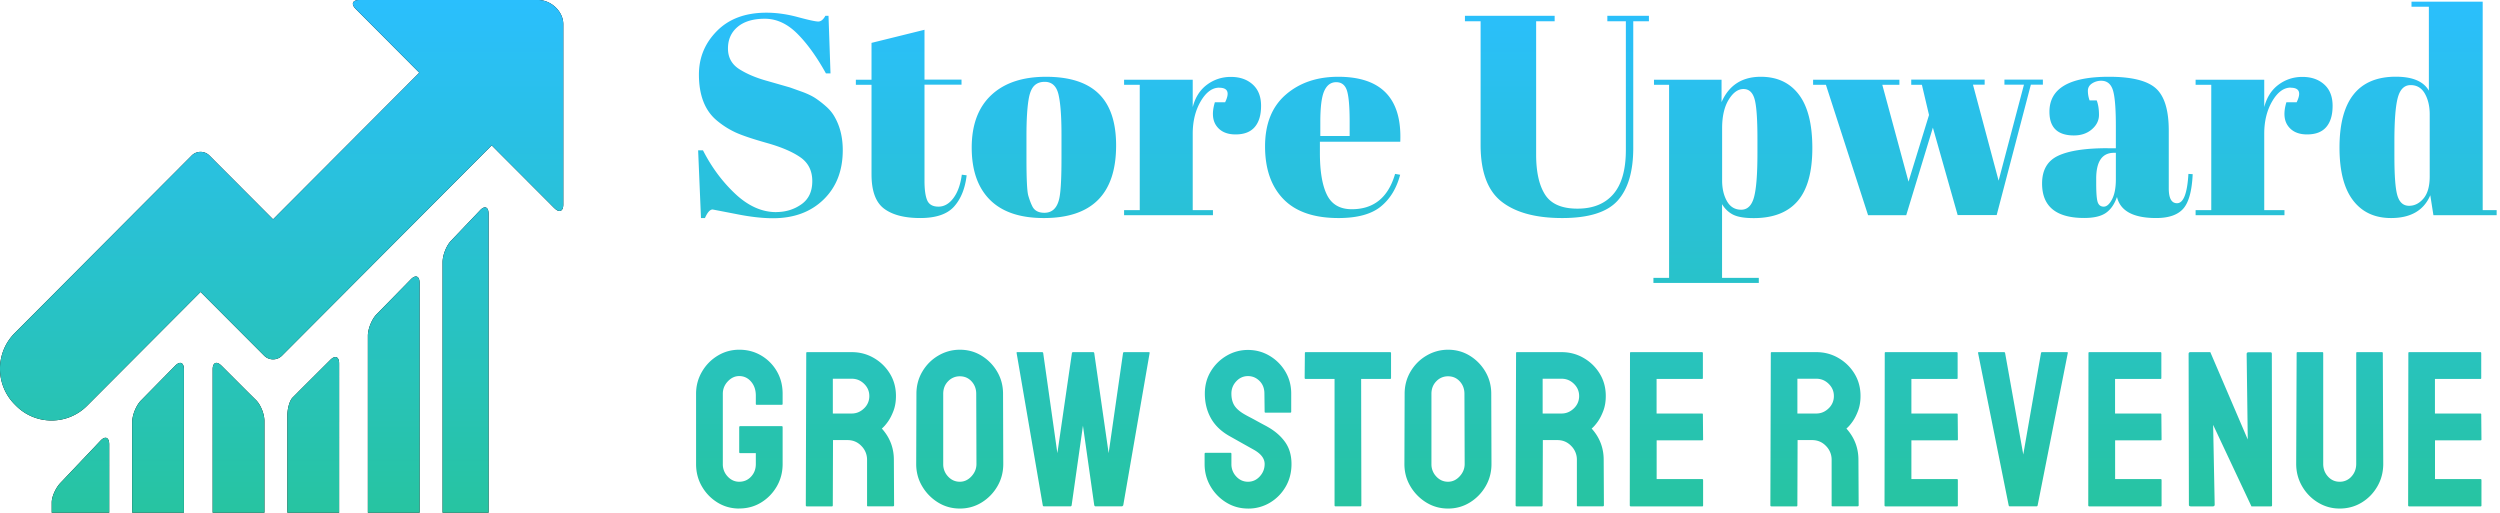 <svg xmlns="http://www.w3.org/2000/svg" xmlns:xlink="http://www.w3.org/1999/xlink" width="395" height="81"><defs><linearGradient id="A" x1="50%" x2="50%" y1="0%" y2="100%"><stop offset="0%" stop-color="#2abffd"/><stop offset="100%" stop-color="#27c4a1"/></linearGradient><path id="B" d="M22.272 63.282l5.405-5.497c.766-.78 1.384-.516 1.384.584V81h-8.173V66.68c0-1.1.62-2.62 1.384-3.4zM59.507 49.65l5.405-5.514c.766-.78 1.384-.52 1.384.583V81h-8.173V53.058c0-1.104.62-2.628 1.384-3.41zm11.747-11.6l4.615-4.842c.732-.77 1.325-.5 1.325.577V81H69.93V41.406c0-1.086.593-2.59 1.325-3.357zM47.035 62l5.16-5.143c.766-.764 1.386-.506 1.386.572V81h-8.173V65.592c0-1.078.364-2.318.813-2.768l.814-.815zm-12.047-4.232l4.16 4.16 1.314 1.3c.726.723 1.314 2.188 1.314 3.27V81h-8.173V58.352c0-1.082.62-1.34 1.386-.575zM12.177 73.53l3.7-3.9c.762-.802 1.378-.533 1.378.6V81H8.173v-1.624c0-.898.616-2.275 1.376-3.077l2.628-2.77zm75.417-40.636l-9.905-9.927-33.137 33.23a1.99 1.99 0 0 1-2.813 0l-10.052-10.07L13.77 64.1c-3.103 3.116-8.14 3.116-11.245.002l-.195-.197c-3.106-3.114-3.108-8.163-.002-11.28L30.282 24.58c.777-.777 2.034-.78 2.81 0l10.052 10.077L66.25 11.492 56.202 1.41c-.777-.78-.515-1.41.583-1.41H85.03C87.052 0 89 1.786 89 3.825V32.3c0 1.1-.63 1.364-1.406.584z"/></defs><g fill="none" fill-rule="evenodd"><g fill-rule="nonzero"><use fill="#010002" xlink:href="#B"/><use fill="url(#A)" xlink:href="#B"/></g><path fill="url(#A)" d="M122.625 33.505c1.5 0 2.827-.405 3.983-1.215s1.733-2.032 1.733-3.668-.622-2.887-1.868-3.758-3.015-1.627-5.3-2.272-3.96-1.207-4.995-1.687a13.27 13.27 0 0 1-2.948-1.89c-1.86-1.56-2.8-3.975-2.8-7.245 0-2.67.952-4.965 2.857-6.885s4.507-2.88 7.808-2.88c1.6 0 3.247.232 4.972.698s2.797.697 3.218.697.795-.3 1.125-.9h.495l.315 9.1h-.72c-1.44-2.6-2.947-4.702-4.523-6.277s-3.285-2.362-5.13-2.362-3.277.427-4.297 1.282-1.53 1.995-1.53 3.42.607 2.52 1.823 3.285 2.707 1.387 4.477 1.867l3.488 1 2.07.742c.825.315 1.5.645 2.025 1s1.08.78 1.665 1.305 1.042 1.102 1.373 1.733c.8 1.44 1.215 3.15 1.215 5.13 0 3.24-1.012 5.842-3.037 7.808s-4.687 2.948-7.988 2.948c-1.7 0-3.667-.225-5.873-.675L112.6 33.1c-.42 0-.825.45-1.215 1.35h-.63l-.45-10.7h.765c1.32 2.6 3.007 4.9 5.063 6.84s4.222 2.925 6.502 2.925zm15.075-5.94V13.4h-2.475v-.8h2.475V6.775l8.37-2.07v7.875h5.85v.8h-5.85v15.165c0 1.4.142 2.445.428 3.105s.877 1 1.778 1 1.687-.45 2.362-1.35 1.117-2.13 1.328-3.7l.765.1c-.24 2.07-.9 3.712-1.98 4.927s-2.865 1.823-5.355 1.823-4.395-.495-5.715-1.485-1.98-2.8-1.98-5.4zm30.015-2.43V21.3c0-2.9-.157-5.032-.472-6.367s-1.042-2.003-2.183-2.003c-.66 0-1.192.187-1.597.563s-.697.997-.877 1.867c-.27 1.35-.405 3.405-.405 6.165v3.5c0 3.27.097 5.235.292 5.895s.397 1.2.607 1.62c.33.72.975 1.08 1.935 1.08 1.17 0 1.935-.675 2.295-2.025.27-.96.405-3.12.405-6.48zm-2.8 9.315c-3.75 0-6.585-.96-8.505-2.88s-2.88-4.672-2.88-8.257 1.027-6.345 3.083-8.28 4.942-2.902 8.662-2.902 6.495.892 8.325 2.677 2.745 4.507 2.745 8.168c0 7.65-3.8 11.475-11.43 11.475zm27.72-20.6c-1.1 0-2.085.72-2.925 2.16s-1.26 3.15-1.26 5.13V33.2h3.195v.8h-14.04v-.8h2.475V13.4h-2.475v-.8h10.845v4.32c.4-1.53 1.14-2.707 2.25-3.532s2.37-1.237 3.78-1.237 2.557.397 3.442 1.192 1.327 1.92 1.327 3.375-.33 2.572-1 3.352-1.672 1.17-3.037 1.17-2.37-.45-3.015-1.35-.728-2.145-.248-3.735h1.62c.75-1.53.435-2.295-.945-2.295zm18.855 20.6c-3.87 0-6.772-.997-8.707-2.993s-2.903-4.77-2.903-8.325 1.087-6.277 3.263-8.167 4.942-2.835 8.302-2.835c6.8 0 10.08 3.42 9.8 10.26h-12.7v1.755c0 2.94.375 5.16 1.125 6.66s2.055 2.25 3.915 2.25c3.48 0 5.76-1.86 6.84-5.58l.8.135c-.57 2.16-1.597 3.84-3.082 5.04s-3.712 1.8-6.683 1.8zm-2.88-12.96h4.635v-2.205c0-2.43-.142-4.087-.428-4.972s-.855-1.328-1.7-1.328-1.485.472-1.9 1.418-.608 2.572-.608 4.883V21.5zm34.1 2.925c0 2.76.472 4.875 1.418 6.345s2.647 2.205 5.107 2.205 4.35-.765 5.67-2.295 1.98-3.855 1.98-6.975V3.355h-2.925V2.5h6.57v.855h-2.475V23.38c0 3.72-.825 6.495-2.475 8.325s-4.567 2.745-8.752 2.745-7.38-.87-9.585-2.6-3.308-4.725-3.308-8.955V3.355h-2.475V2.5h14.175v.855h-2.925v21.06zm34.965-2.52c0-3.1-.15-5.167-.45-6.232s-.885-1.598-1.755-1.598-1.65.562-2.34 1.688-1.035 2.632-1.035 4.522V28.5c0 1.3.255 2.385.765 3.285s1.26 1.35 2.25 1.35 1.665-.66 2.025-1.98.54-3.63.54-6.93v-2.34zm-5.67-9.315v3.555c1.17-2.67 3.24-4.005 6.2-4.005 2.58 0 4.582.93 6.007 2.8s2.137 4.68 2.137 8.46-.772 6.57-2.317 8.37-3.862 2.7-6.952 2.7c-1.44 0-2.52-.18-3.24-.54s-1.305-.915-1.755-1.665V43.9h5.805v.8h-16.65v-.8h2.475V13.4h-2.385v-.8h10.665zm29.97.8v-.8h11.6v.8h-1.845l4.05 15.165 4.005-15.165H316.7v-.8h6.075v.8h-1.9l-5.4 20.6h-6.165l-3.915-13.815L301.185 34h-6.03l-6.66-20.6h-2.025v-.8h13.635v.8h-2.7l4.14 15.3 3.24-10.53-1.125-4.77h-1.665zM333 23.425h1.305V19.96c0-2.85-.157-4.762-.473-5.738S332.9 12.76 332 12.76a2.61 2.61 0 0 0-1.462.428c-.435.285-.653.675-.653 1.17a4.51 4.51 0 0 0 .27 1.508h1.125c.24.63.36 1.387.36 2.272s-.375 1.65-1.125 2.295-1.695.967-2.835.967c-2.58 0-3.87-1.245-3.87-3.735 0-3.7 3.135-5.535 9.405-5.535 3.57 0 6.037.607 7.402 1.822s2.048 3.442 2.048 6.683v9.135c0 1.56.435 2.34 1.305 2.34 1.02 0 1.62-1.545 1.8-4.635l.675.045c-.12 2.64-.615 4.455-1.485 5.445s-2.295 1.485-4.275 1.485c-3.6 0-5.67-1.1-6.2-3.33-.4 1.14-.975 1.98-1.755 2.52s-1.92.8-3.42.8c-4.44 0-6.66-1.815-6.66-5.445 0-2.13.847-3.592 2.543-4.387s4.297-1.192 7.808-1.192zm-1.8 5.535c0 1.56.082 2.565.248 3.015s.48.675.945.675.9-.382 1.305-1.147.608-1.822.608-3.173v-4.185H334c-1.86 0-2.8 1.365-2.8 4.095v.72zm30.735-15.12c-1.1 0-2.085.72-2.925 2.16s-1.26 3.15-1.26 5.13V33.2h3.195v.8h-14.04v-.8h2.475V13.4h-2.475v-.8h10.845v4.32c.4-1.53 1.14-2.707 2.25-3.532s2.37-1.237 3.78-1.237 2.557.397 3.443 1.192 1.327 1.92 1.327 3.375-.33 2.572-1 3.352-1.672 1.17-3.037 1.17-2.37-.45-3.015-1.35-.728-2.145-.248-3.735h1.62c.75-1.53.435-2.295-.945-2.295zm16.38 10.845c0 3.15.165 5.242.495 6.278s.937 1.553 1.822 1.553 1.65-.4 2.295-1.17.967-1.935.967-3.465v-9.8c0-1.3-.255-2.385-.765-3.285s-1.26-1.35-2.25-1.35-1.665.66-2.025 1.98-.54 3.63-.54 6.93v2.34zM384.48 34l-.495-3.15c-1.02 2.4-3.1 3.6-6.2 3.6-2.58 0-4.582-.93-6.007-2.8s-2.137-4.635-2.137-8.325c0-7.47 2.97-11.205 8.9-11.205 2.64 0 4.38.735 5.22 2.205V1.06h-2.745v-.8h11.25V33.2h2.205v.8h-10zM116.805 80.35c-1.26 0-2.403-.315-3.43-.945s-1.85-1.476-2.468-2.537-.927-2.246-.927-3.553V62.22c0-1.26.31-2.42.927-3.483s1.447-1.907 2.485-2.537 2.176-.945 3.413-.945c1.283 0 2.444.31 3.482.927a6.86 6.86 0 0 1 2.468 2.503c.607 1.05.9 2.228.9 3.535v1.6c0 .093-.058.14-.175.14h-3.92c-.093 0-.14-.047-.14-.14V62.5c0-.887-.25-1.622-.753-2.205s-1.126-.875-1.872-.875c-.677 0-1.277.28-1.803.84s-.787 1.213-.787 1.96v11.095a2.79 2.79 0 0 0 .77 1.978c.513.548 1.12.822 1.82.822.747 0 1.37-.268 1.872-.805s.753-1.202.753-1.995V71.6h-2.45c-.117 0-.175-.058-.175-.175v-3.92c0-.117.058-.175.175-.175h6.545c.093 0 .14.058.14.175v5.8c0 1.307-.31 2.49-.927 3.553s-1.44 1.907-2.468 2.537-2.182.945-3.465.945zm10.652-.35c-.093 0-.14-.058-.14-.175l.07-24.045c0-.093.047-.14.14-.14h7.07c1.26 0 2.42.31 3.482.928s1.907 1.447 2.537 2.485.945 2.21.945 3.517c0 .863-.128 1.64-.385 2.327s-.56 1.272-.9 1.75-.665.834-.945 1.068c1.26 1.4 1.9 3.045 1.9 4.935l.035 7.175c0 .117-.058.175-.175.175h-3.955c-.093 0-.14-.035-.14-.105V72.65a3.05 3.05 0 0 0-.893-2.187c-.595-.618-1.324-.928-2.187-.928h-2.3l-.035 10.3c0 .117-.047.175-.14.175h-3.955zm4.13-14.665h3c.723 0 1.365-.268 1.925-.805a2.61 2.61 0 0 0 .84-1.96c0-.747-.274-1.388-.822-1.925s-1.196-.805-1.942-.805h-3v5.495zm20.067 15.015c-1.26 0-2.41-.32-3.447-.962a7.39 7.39 0 0 1-2.502-2.555c-.63-1.062-.945-2.234-.945-3.517l.035-11.095c0-1.283.31-2.45.928-3.5s1.452-1.9 2.502-2.52 2.193-.945 3.43-.945c1.26 0 2.403.315 3.43.945a7.19 7.19 0 0 1 2.468 2.52c.618 1.05.928 2.217.928 3.5l.035 11.095c0 1.283-.31 2.456-.928 3.517a7.24 7.24 0 0 1-2.485 2.555c-1.038.642-2.187.962-3.448.962zm0-4.235c.7 0 1.312-.286 1.838-.858s.787-1.22.787-1.942l-.035-11.095c0-.77-.245-1.423-.735-1.96s-1.108-.805-1.855-.805a2.5 2.5 0 0 0-1.855.788c-.513.525-.77 1.184-.77 1.977v11.095a2.79 2.79 0 0 0 .77 1.978c.513.548 1.132.822 1.855.822zM164.93 80c-.093 0-.152-.058-.175-.175l-4.13-24.045c-.023-.093.012-.14.105-.14h3.92c.093 0 .152.047.175.14l2.24 15.82 2.3-15.82c.023-.093.093-.14.2-.14h3.15c.093 0 .152.047.175.14l2.275 15.82 2.275-15.82c.023-.093.082-.14.175-.14h3.885c.117 0 .163.047.14.14l-4.165 24.045c-.023.047-.058.087-.105.123l-.07.052h-4.235c-.07 0-.128-.058-.175-.175l-1.785-12.565-1.785 12.565c-.023.117-.082.175-.175.175h-4.235zm32.258.35c-1.26 0-2.41-.32-3.447-.962a7.24 7.24 0 0 1-2.485-2.555c-.618-1.062-.928-2.234-.928-3.517v-1.6c0-.117.058-.175.175-.175h3.92c.093 0 .14.058.14.175v1.6a2.79 2.79 0 0 0 .77 1.978c.513.548 1.132.822 1.855.822s1.342-.28 1.855-.84.77-1.213.77-1.96c0-.863-.56-1.6-1.68-2.24l-1.75-.98-2.24-1.26c-1.283-.747-2.234-1.686-2.852-2.817s-.928-2.41-.928-3.832c0-1.307.315-2.48.945-3.518a7.04 7.04 0 0 1 2.502-2.467 6.58 6.58 0 0 1 3.377-.91c1.237 0 2.374.31 3.412.928a7.04 7.04 0 0 1 2.485 2.485c.618 1.038.928 2.2.928 3.483v2.87c0 .093-.047.14-.14.14h-3.92c-.093 0-.14-.047-.14-.14l-.035-2.87c0-.817-.257-1.482-.77-1.995s-1.12-.77-1.82-.77c-.723 0-1.342.274-1.855.822s-.77 1.196-.77 1.943c0 .77.163 1.412.5 1.925s.922 1.003 1.785 1.47c.117.07.344.192.683.368s.706.373 1.103.595l1.067.578c.315.163.507.268.577.315 1.167.653 2.088 1.452 2.765 2.397s1.015 2.106 1.015 3.483c0 1.33-.31 2.526-.927 3.588s-1.447 1.902-2.485 2.52a6.61 6.61 0 0 1-3.447.927zM211 80c-.093 0-.14-.058-.14-.175v-19.95h-4.55c-.117 0-.175-.058-.175-.175l.035-3.92c0-.093.047-.14.14-.14h13.3c.117 0 .175.047.175.14v3.92c0 .117-.047.175-.14.175h-4.585l.035 19.95c0 .117-.047.175-.14.175H211zm17.792.35c-1.26 0-2.41-.32-3.448-.962a7.39 7.39 0 0 1-2.502-2.555c-.63-1.062-.945-2.234-.945-3.517l.035-11.095c0-1.283.31-2.45.927-3.5s1.452-1.9 2.503-2.52 2.193-.945 3.43-.945c1.26 0 2.403.315 3.43.945a7.19 7.19 0 0 1 2.468 2.52c.618 1.05.928 2.217.928 3.5l.035 11.095c0 1.283-.31 2.456-.927 3.517a7.24 7.24 0 0 1-2.485 2.555c-1.038.642-2.187.962-3.448.962zm0-4.235c.7 0 1.312-.286 1.838-.858s.787-1.22.787-1.942l-.035-11.095c0-.77-.245-1.423-.735-1.96s-1.108-.805-1.855-.805a2.5 2.5 0 0 0-1.855.788c-.513.525-.77 1.184-.77 1.977v11.095a2.79 2.79 0 0 0 .77 1.978c.513.548 1.132.822 1.855.822zM239.608 80c-.093 0-.14-.058-.14-.175l.07-24.045c0-.093.047-.14.14-.14h7.07c1.26 0 2.42.31 3.482.928s1.907 1.447 2.538 2.485.945 2.21.945 3.517c0 .863-.128 1.64-.385 2.327s-.56 1.272-.9 1.75-.665.834-.945 1.068c1.26 1.4 1.9 3.045 1.9 4.935l.035 7.175c0 .117-.058.175-.175.175h-3.955c-.093 0-.14-.035-.14-.105V72.65a3.05 3.05 0 0 0-.892-2.187c-.595-.618-1.324-.928-2.187-.928h-2.3l-.035 10.3c0 .117-.047.175-.14.175h-3.955zm4.13-14.665h3c.723 0 1.365-.268 1.925-.805a2.61 2.61 0 0 0 .84-1.96c0-.747-.274-1.388-.822-1.925s-1.196-.805-1.942-.805h-3v5.495zM257.645 80c-.093 0-.14-.058-.14-.175l.035-24.045c0-.093.047-.14.14-.14h11.235c.093 0 .14.058.14.175v3.92c0 .093-.047.14-.14.14h-7.175v5.46h7.175c.093 0 .14.047.14.14l.035 3.955c0 .093-.047.14-.14.14h-7.2v6.125h7.2c.093 0 .14.058.14.175v4c0 .093-.047.14-.14.14h-11.305zm22.213 0c-.093 0-.14-.058-.14-.175l.07-24.045c0-.093.047-.14.14-.14h7.07c1.26 0 2.42.31 3.482.928s1.907 1.447 2.538 2.485.945 2.21.945 3.517c0 .863-.128 1.64-.385 2.327s-.56 1.272-.9 1.75-.665.834-.945 1.068c1.26 1.4 1.9 3.045 1.9 4.935l.035 7.175c0 .117-.058.175-.175.175h-3.955c-.093 0-.14-.035-.14-.105V72.65a3.05 3.05 0 0 0-.892-2.187c-.595-.618-1.324-.928-2.187-.928h-2.3l-.035 10.3c0 .117-.047.175-.14.175h-3.955zm4.13-14.665h3c.723 0 1.365-.268 1.925-.805a2.61 2.61 0 0 0 .84-1.96c0-.747-.274-1.388-.822-1.925s-1.196-.805-1.942-.805h-3v5.495zM297.895 80c-.093 0-.14-.058-.14-.175l.035-24.045c0-.093.047-.14.14-.14h11.235c.093 0 .14.058.14.175v3.92c0 .093-.047.14-.14.14H302v5.46h7.175c.093 0 .14.047.14.14l.035 3.955c0 .093-.047.14-.14.14H302v6.125h7.2c.093 0 .14.058.14.175v4c0 .093-.047.14-.14.14h-11.305zm19.647 0c-.093 0-.152-.058-.175-.175l-4.83-24.045c-.023-.093.023-.14.14-.14h3.955c.093 0 .152.047.175.14l2.87 16.03 2.8-16.03c.023-.093.082-.14.175-.14h3.92c.117 0 .163.047.14.14l-4.76 24.045c-.023.117-.082.175-.175.175h-4.235zm12.542 0c-.093 0-.14-.058-.14-.175l.035-24.045c0-.093.047-.14.14-.14h11.235c.093 0 .14.058.14.175v3.92c0 .093-.047.14-.14.14h-7.175v5.46h7.175c.093 0 .14.047.14.14l.035 3.955c0 .093-.047.14-.14.14h-7.2v6.125h7.2c.093 0 .14.058.14.175v4c0 .093-.047.14-.14.14h-11.305zm16.042 0c-.187 0-.28-.082-.28-.245L345.8 55.92c0-.187.093-.28.28-.28h3.15l5.915 13.8-.175-13.5c0-.187.105-.28.315-.28h3.465c.14 0 .2.093.2.28l.035 23.87c0 .14-.058.2-.175.2h-3.08l-6.055-12.88.245 12.6c0 .187-.105.28-.315.28h-3.5zm23.532.35c-1.237 0-2.38-.32-3.43-.962s-1.884-1.5-2.503-2.573-.927-2.252-.927-3.535l.07-17.5c0-.093.047-.14.14-.14h3.92c.093 0 .14.047.14.14v17.5c0 .793.25 1.464.752 2.013s1.114.822 1.838.822a2.43 2.43 0 0 0 1.872-.822c.502-.548.753-1.22.753-2.013v-17.5c0-.093.047-.14.14-.14h3.92c.093 0 .14.047.14.14l.07 17.5c0 1.307-.31 2.497-.928 3.57s-1.447 1.925-2.485 2.555-2.2.945-3.482.945zm10.967-.35c-.093 0-.14-.058-.14-.175l.035-24.045c0-.093.047-.14.14-.14h11.235c.093 0 .14.058.14.175v3.92c0 .093-.047.14-.14.14h-7.175v5.46h7.175c.093 0 .14.047.14.14l.035 3.955c0 .093-.047.14-.14.14h-7.2v6.125h7.2c.093 0 .14.058.14.175v4c0 .093-.047.14-.14.14h-11.305z"/></g></svg>